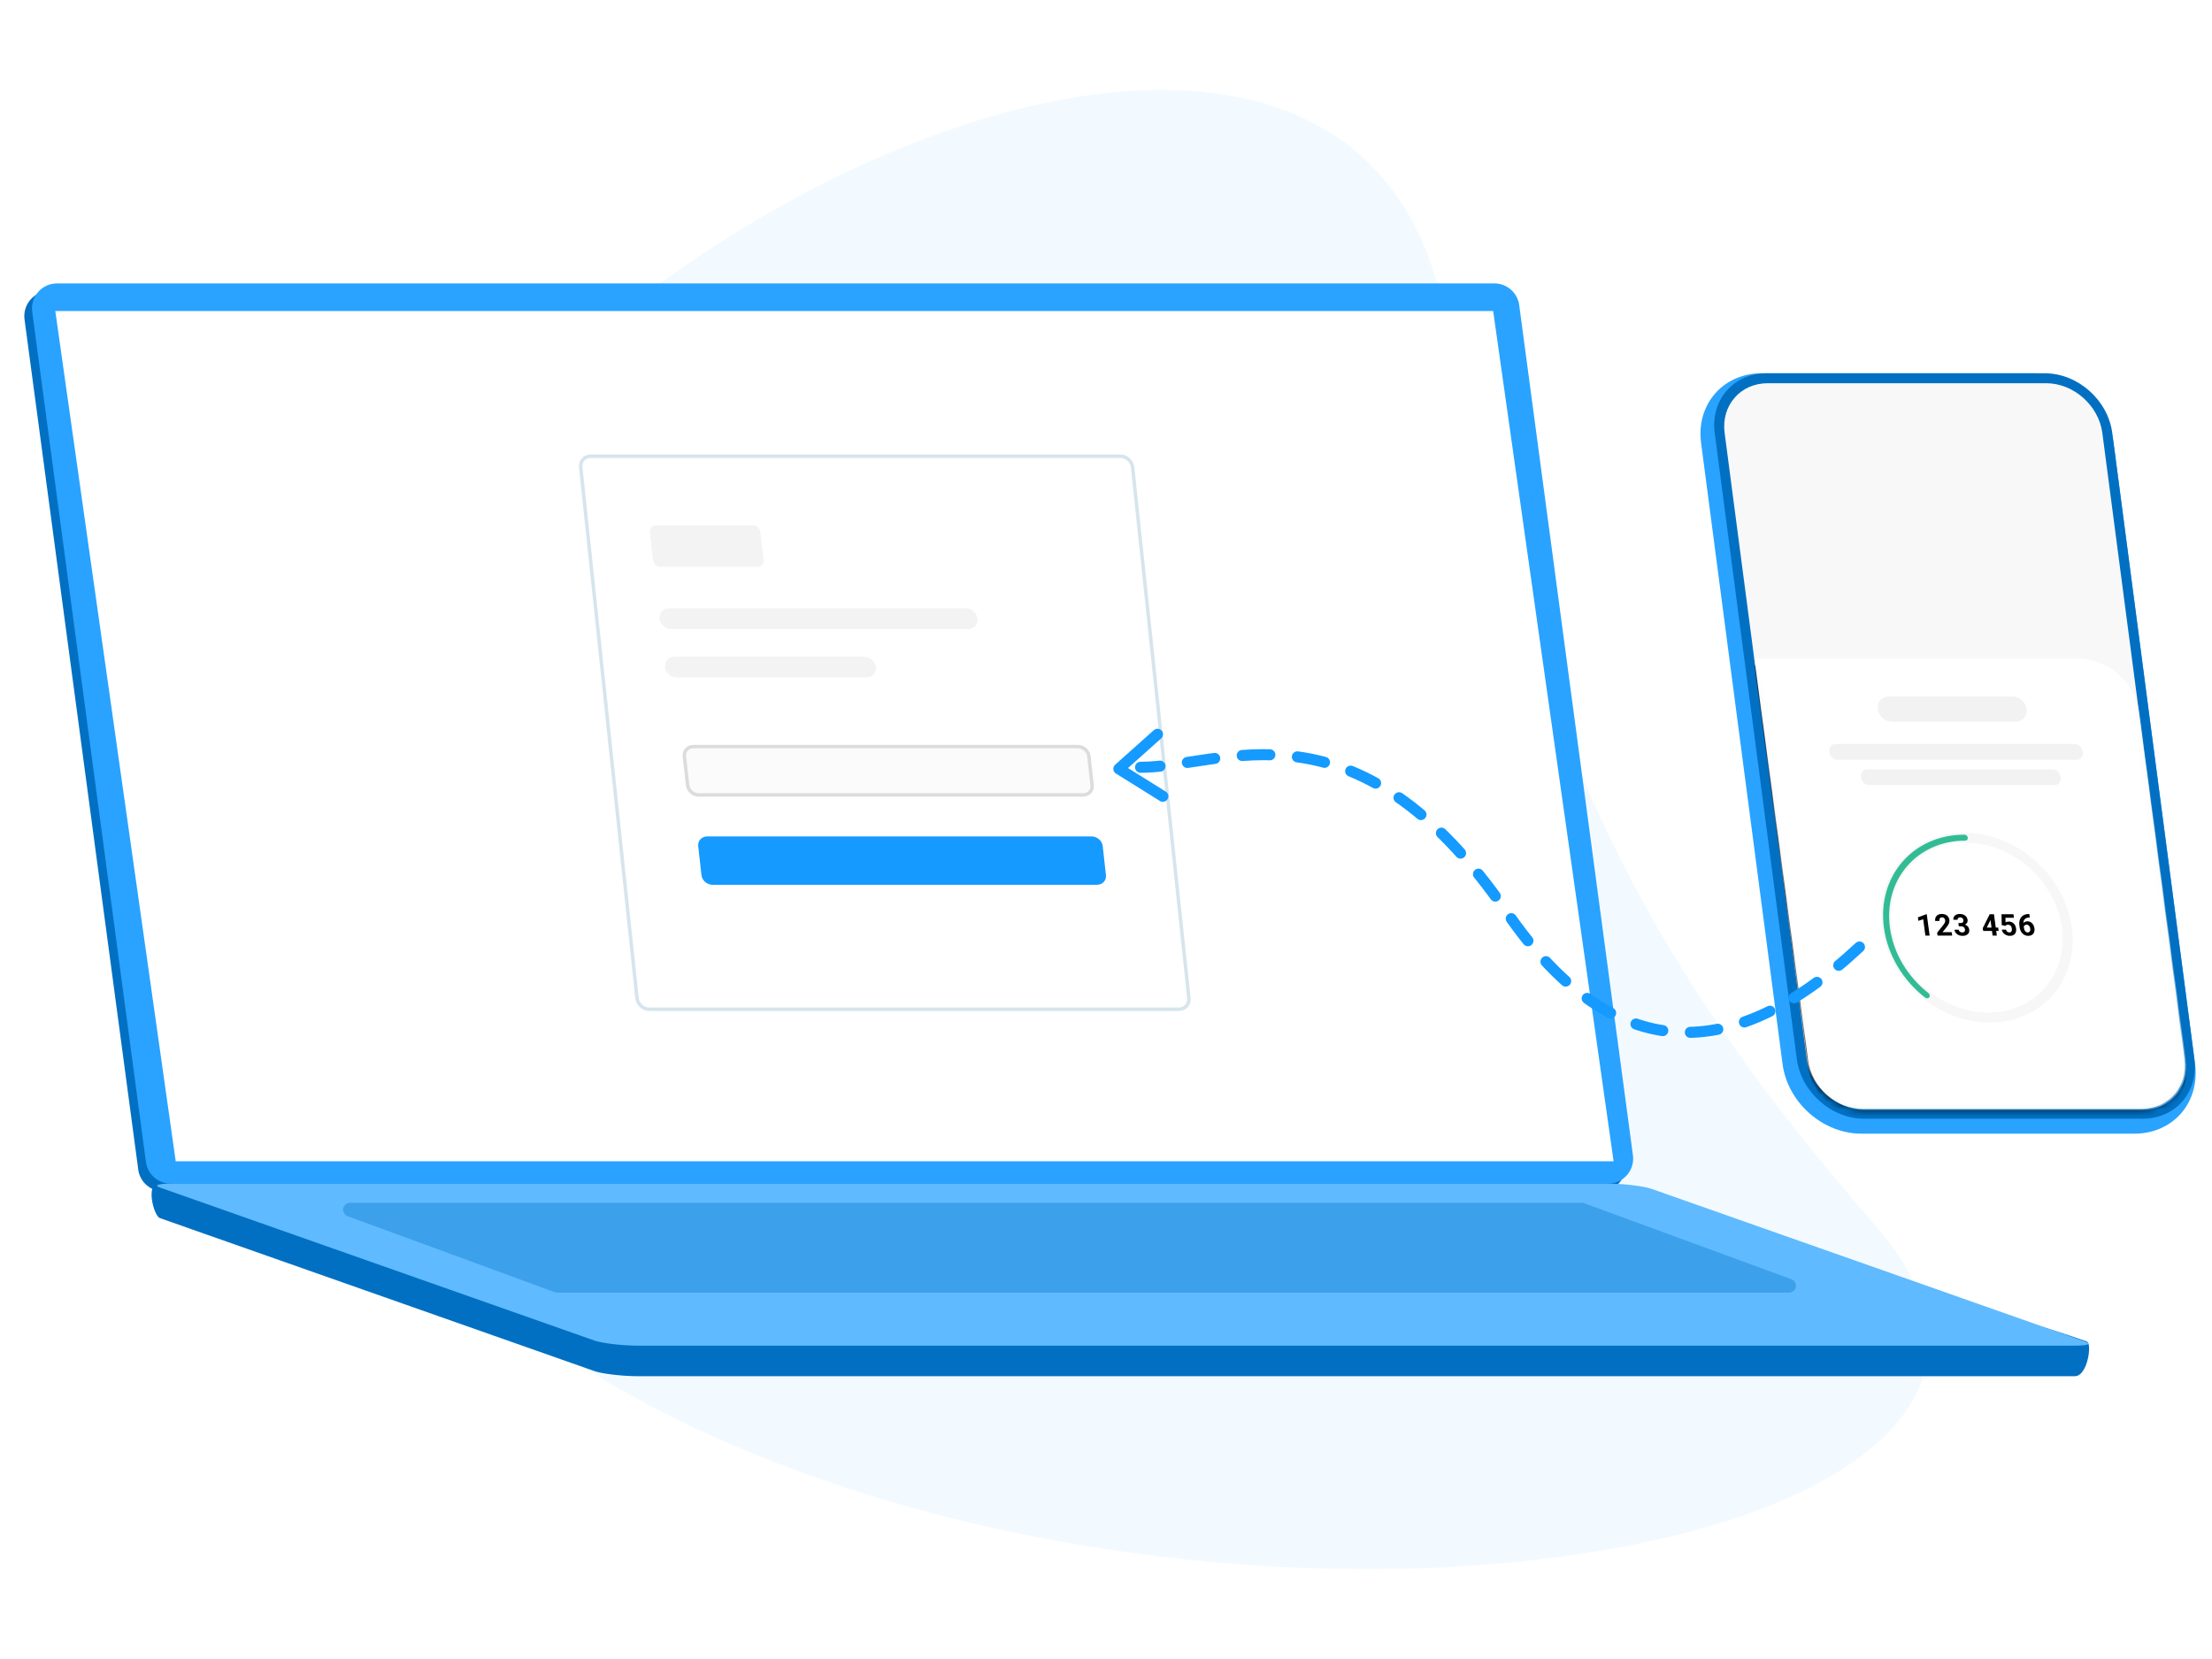 <?xml version="1.0" encoding="UTF-8"?>
<svg width="320px" height="240px" viewBox="0 0 320 240" version="1.1" xmlns="http://www.w3.org/2000/svg" xmlns:xlink="http://www.w3.org/1999/xlink">
    <title>TOTP (with laptop)</title>
    <defs>
        <path d="M9.74,1.438 L50.001,1.438 C53.972,1.438 57.613,4.657 58.134,8.627 L70.017,99.216 C70.537,103.186 67.741,106.405 63.77,106.405 L23.509,106.405 C19.538,106.405 15.897,103.186 15.376,99.216 L3.494,8.627 C2.973,4.657 5.769,1.438 9.74,1.438 Z" id="path-1"></path>
        <path d="M55.704,7.951 L62.415,58.127 L62.415,58.127 C62.936,62.098 60.139,65.317 56.169,65.317 L15.907,65.317 C11.936,65.317 8.295,62.098 7.775,58.127 L1.69346019e-13,0 L46.618,0 C51.211,-3.14669078e-15 55.095,3.399 55.704,7.951 Z" id="path-3"></path>
        <filter x="-15.2%" y="-13.0%" width="130.4%" height="129.1%" filterUnits="objectBoundingBox" id="filter-4">
            <feOffset dx="0" dy="1" in="SourceAlpha" result="shadowOffsetOuter1"></feOffset>
            <feGaussianBlur stdDeviation="3" in="shadowOffsetOuter1" result="shadowBlurOuter1"></feGaussianBlur>
            <feColorMatrix values="0 0 0 0 0   0 0 0 0 0   0 0 0 0 0  0 0 0 0.084 0" type="matrix" in="shadowBlurOuter1"></feColorMatrix>
        </filter>
    </defs>
    <g id="TOTP-(with-laptop)" stroke="none" stroke-width="1" fill="none" fill-rule="evenodd">
        <g id="PushIllustration" transform="translate(3, 13)">
            <path d="M108.314,182.887 C94.992,121.636 81.67,91.01 45.7,49.732 C9.731,8.454 106.982,-14.182 188.247,9.786 C269.512,33.753 297.488,91.01 258.854,148.267 C220.22,205.523 121.636,244.138 108.314,182.887 Z" id="Path-5" fill="#F3FAFF" transform="translate(157, 107) rotate(-180) translate(-157, -107) "></path>
            <g id="Group-8" transform="translate(0, 28)">
                <path d="M89.226,158.089 C135.496,158.089 170.198,158.089 193.333,158.089 C216.409,158.089 251.021,158.089 297.172,158.089 C298.985,158.089 299.702,153.351 298.889,153.065 C285.461,148.337 264.455,143.185 235.871,137.611 C234.859,137.255 232.295,136.927 230.143,136.879 C229.971,136.876 229.804,136.874 229.643,136.874 L19.889,130.233 C18.076,130.233 19.217,134.893 20.135,135.216 L82.998,157.352 C84.01,157.708 86.575,158.036 88.726,158.083 C88.899,158.087 89.066,158.089 89.226,158.089 Z" id="Rectangle" fill="#0270C2"></path>
                <path d="M4.134,1.111 L212.08,1.111 C213.892,1.111 215.425,2.453 215.665,4.249 L232.118,127.246 C232.383,129.227 230.992,131.047 229.012,131.312 C228.853,131.333 228.693,131.344 228.532,131.344 L20.586,131.344 C18.774,131.344 17.241,130.002 17.001,128.206 L0.548,5.208 C0.283,3.228 1.674,1.408 3.654,1.143 C3.813,1.122 3.973,1.111 4.134,1.111 Z" id="Rectangle" fill="#0270C2"></path>
                <path d="M5.245,0 L213.191,0 C215.003,1.90408692e-14 216.536,1.341 216.776,3.138 L233.229,126.135 C233.494,128.116 232.103,129.936 230.123,130.201 C229.964,130.222 229.804,130.233 229.643,130.233 L21.697,130.233 C19.885,130.233 18.352,128.891 18.112,127.095 L1.659,4.097 C1.394,2.117 2.785,0.297 4.765,0.032 C4.924,0.011 5.084,2.24991226e-15 5.245,0 Z" id="Rectangle" fill="#29A3FF"></path>
                <polygon id="Rectangle" fill="#FFFFFF" points="5 4 213.01 4 230.431 126.997 22.42 126.997"></polygon>
                <path d="M89.226,153.67 L297.172,153.67 C298.985,153.67 299.652,153.429 298.734,153.106 L235.871,130.97 C234.859,130.614 232.295,130.286 230.143,130.238 C229.971,130.234 229.804,130.233 229.643,130.233 L21.697,130.233 C19.885,130.233 19.217,130.474 20.135,130.797 L82.998,152.933 C84.01,153.289 86.575,153.617 88.726,153.664 C88.899,153.668 89.066,153.67 89.226,153.67 Z" id="Rectangle" fill="#5FBAFF"></path>
                <path d="M47.63,133 L225.822,133 C225.94,133 226.056,133.021 226.167,133.061 L256.152,144.061 C256.671,144.251 256.937,144.826 256.747,145.344 C256.602,145.738 256.227,146 255.808,146 L77.615,146 C77.498,146 77.381,145.979 77.271,145.939 L47.285,134.939 C46.767,134.749 46.501,134.174 46.691,133.656 C46.835,133.262 47.21,133 47.63,133 Z" id="Rectangle" fill-opacity="0.541" fill="#218BDA"></path>
            </g>
            <g id="Group-3" transform="translate(81, 53)">
                <path d="M1.436,0 L78.08,0 C78.962,0 79.753,0.716 79.847,1.6 L87.991,78.4 C88.085,79.284 87.446,80 86.564,80 L9.92,80 C9.038,80 8.247,79.284 8.153,78.4 L0.009,1.6 C-0.085,0.716 0.554,0 1.436,0 Z" id="Rectangle" stroke="#D6E5ED" stroke-width="0.5" fill="#FFFFFF"></path>
                <path d="M10.893,10 L24.893,10 C25.446,10 25.944,10.448 26.006,11 L26.459,15 C26.522,15.552 26.125,16 25.572,16 L11.572,16 C11.02,16 10.522,15.552 10.459,15 L10.006,11 C9.944,10.448 10.341,10 10.893,10 Z" id="Rectangle" fill="#F3F3F3"></path>
                <path d="M12.751,22 L55.751,22 C56.58,22 57.327,22.672 57.421,23.5 C57.515,24.328 56.919,25 56.091,25 L13.091,25 C12.262,25 11.515,24.328 11.421,23.5 C11.327,22.672 11.923,22 12.751,22 Z" id="Rectangle" fill="#F3F3F3"></path>
                <path d="M13.543,29 L41.043,29 C41.872,29 42.619,29.672 42.713,30.5 C42.807,31.328 42.211,32 41.383,32 L13.883,32 C13.054,32 12.307,31.328 12.213,30.5 C12.119,29.672 12.715,29 13.543,29 Z" id="Rectangle" fill="#F3F3F3"></path>
                <path d="M16.316,42 L71.907,42 C72.715,42 73.439,42.627 73.525,43.4 L73.992,47.6 C74.077,48.373 73.492,49 72.684,49 L17.093,49 C16.285,49 15.561,48.373 15.475,47.6 L15.008,43.4 C14.923,42.627 15.508,42 16.316,42 Z" id="Rectangle" stroke="#DDDCDC" stroke-width="0.5" fill="#FBFBFB"></path>
                <path d="M18.316,55 L73.907,55 C74.715,55 75.439,55.627 75.525,56.4 L75.992,60.6 C76.077,61.373 75.492,62 74.684,62 L19.093,62 C18.285,62 17.561,61.373 17.475,60.6 L17.008,56.4 C16.923,55.627 17.508,55 18.316,55 Z" id="Rectangle" fill="#159AFF"></path>
            </g>
            <g id="Group-2" transform="translate(243, 41)">
                <path d="M8.832,0 L48.375,0 C53.934,0 59.031,4.506 59.761,10.065 L71.549,99.935 C72.278,105.494 68.363,110 62.804,110 L23.261,110 C17.702,110 12.605,105.494 11.876,99.935 L0.087,10.065 C-0.642,4.506 3.274,0 8.832,0 Z" id="Rectangle" fill="#29A3FF"></path>
                <path d="M9.551,0 L49.813,0 C54.578,0 58.947,3.863 59.572,8.627 L71.454,99.216 C72.079,103.98 68.723,107.843 63.959,107.843 L23.697,107.843 C18.932,107.843 14.563,103.98 13.938,99.216 L2.056,8.627 C1.431,3.863 4.787,0 9.551,0 Z" id="Rectangle" fill="#0270C2"></path>
                <mask id="mask-2" fill="white">
                    <use xlink:href="#path-1"></use>
                </mask>
                <use id="Rectangle" fill="#F8F8F8" xlink:href="#path-1"></use>
                <g id="Group" mask="url(#mask-2)">
                    <g transform="translate(7.792, 41.25)">
                        <g id="Rectangle" fill="none">
                            <use fill="black" fill-opacity="1" filter="url(#filter-4)" xlink:href="#path-3"></use>
                            <use fill="#FFFFFF" fill-rule="evenodd" xlink:href="#path-3"></use>
                        </g>
                        <path d="M19.456,5.5 L37.331,5.5 C38.343,5.5 39.268,6.321 39.397,7.333 C39.525,8.346 38.808,9.167 37.796,9.167 L19.921,9.167 C18.908,9.167 17.983,8.346 17.855,7.333 C17.727,6.321 18.443,5.5 19.456,5.5 Z" id="Rectangle" fill="#F2F2F2" fill-rule="evenodd"></path>
                        <path d="M11.772,12.375 L46.3,12.375 C46.891,12.375 47.43,12.854 47.505,13.444 L47.524,13.597 C47.599,14.188 47.181,14.667 46.591,14.667 L12.063,14.667 C11.472,14.667 10.933,14.188 10.858,13.597 L10.838,13.444 C10.763,12.854 11.182,12.375 11.772,12.375 Z" id="Rectangle-Copy" fill="#F2F2F2" fill-rule="evenodd"></path>
                        <path d="M16.362,16.042 L43.098,16.042 C43.689,16.042 44.228,16.52 44.303,17.111 L44.323,17.264 C44.398,17.855 43.98,18.333 43.389,18.333 L16.653,18.333 C16.062,18.333 15.523,17.855 15.448,17.264 L15.428,17.111 C15.353,16.52 15.772,16.042 16.362,16.042 Z" id="Rectangle-Copy" fill="#F2F2F2" fill-rule="evenodd"></path>
                        <g id="Group-13" stroke-width="1" fill="none" fill-rule="evenodd" transform="translate(18.333, 25.208)">
                            <g id="Group-6" fill-rule="nonzero">
                                <path d="M12.018,5.50420429e-15 C4.431,5.50420429e-15 -0.894,6.15 0.125,13.737 C1.144,21.324 8.12,27.474 15.706,27.474 C23.293,27.474 28.618,21.324 27.599,13.737 C26.58,6.15 19.604,5.50420429e-15 12.018,5.50420429e-15 Z M12.212,1.446 C19,1.446 25.242,6.949 26.153,13.737 C27.065,20.525 22.3,26.028 15.512,26.028 C8.724,26.028 2.482,20.525 1.571,13.737 C0.659,6.949 5.423,1.446 12.212,1.446 Z" id="Oval" fill="#F7F7F7"></path>
                                <path d="M16.747,14.886 L16.658,14.218 L17.007,14.218 L16.941,13.725 L16.592,13.725 L16.333,11.802 L15.715,11.802 L14.702,13.833 L14.781,14.218 L16.046,14.218 L16.135,14.886 L16.747,14.886 Z M15.979,13.725 L15.297,13.725 L15.802,12.706 L15.833,12.636 L15.979,13.725 Z M18.632,14.928 C18.846,14.928 19.025,14.885 19.17,14.798 C19.315,14.711 19.419,14.589 19.482,14.431 C19.545,14.274 19.563,14.096 19.536,13.896 C19.492,13.569 19.375,13.314 19.184,13.132 C18.992,12.95 18.75,12.858 18.456,12.858 C18.292,12.858 18.143,12.897 18.008,12.975 L17.995,12.312 L19.222,12.312 L19.153,11.802 L17.425,11.802 L17.457,13.369 L17.961,13.49 L18.013,13.435 C18.093,13.358 18.206,13.32 18.351,13.32 C18.509,13.32 18.638,13.367 18.736,13.46 C18.835,13.553 18.896,13.687 18.919,13.863 C18.944,14.045 18.925,14.186 18.864,14.285 C18.802,14.385 18.702,14.434 18.564,14.434 C18.44,14.434 18.334,14.399 18.248,14.327 C18.161,14.256 18.103,14.156 18.073,14.028 L17.467,14.028 C17.497,14.203 17.567,14.359 17.677,14.496 C17.788,14.633 17.929,14.739 18.098,14.815 C18.268,14.89 18.446,14.928 18.632,14.928 Z M21.298,14.928 C21.498,14.928 21.672,14.883 21.819,14.792 C21.965,14.702 22.071,14.576 22.136,14.413 C22.201,14.251 22.22,14.069 22.193,13.869 C22.151,13.555 22.038,13.303 21.854,13.111 C21.67,12.919 21.444,12.822 21.176,12.822 C20.926,12.822 20.73,12.906 20.589,13.072 C20.589,12.824 20.665,12.63 20.815,12.49 C20.965,12.35 21.178,12.278 21.454,12.274 L21.513,12.274 L21.446,11.77 L21.344,11.77 C21.032,11.771 20.767,11.842 20.55,11.983 C20.332,12.123 20.177,12.322 20.085,12.578 C19.993,12.834 19.97,13.13 20.015,13.464 L20.044,13.685 C20.095,14.062 20.235,14.363 20.465,14.589 C20.695,14.815 20.973,14.928 21.298,14.928 Z M21.219,14.434 C21.073,14.434 20.953,14.377 20.857,14.262 C20.761,14.147 20.699,13.987 20.672,13.782 L20.646,13.596 C20.673,13.511 20.723,13.443 20.797,13.391 C20.871,13.34 20.957,13.314 21.056,13.314 C21.194,13.314 21.311,13.365 21.407,13.469 C21.503,13.572 21.562,13.707 21.584,13.875 C21.606,14.04 21.584,14.175 21.517,14.279 C21.449,14.383 21.35,14.434 21.219,14.434 Z" id="456" fill="#000000"></path>
                                <path d="M7.024,14.886 L6.61,11.797 L6.544,11.797 L5.328,12.255 L5.395,12.753 L6.095,12.526 L6.412,14.886 L7.024,14.886 Z M10.285,14.886 L10.218,14.392 L8.892,14.392 L9.494,13.653 C9.658,13.442 9.769,13.258 9.827,13.1 C9.885,12.942 9.903,12.786 9.883,12.634 C9.845,12.356 9.729,12.14 9.532,11.988 C9.336,11.835 9.079,11.759 8.761,11.759 C8.554,11.759 8.374,11.803 8.222,11.892 C8.07,11.98 7.96,12.102 7.891,12.257 C7.822,12.412 7.8,12.584 7.826,12.772 L8.44,12.772 C8.419,12.616 8.442,12.491 8.509,12.396 C8.576,12.3 8.679,12.253 8.817,12.253 C8.946,12.253 9.05,12.292 9.129,12.37 C9.209,12.449 9.258,12.556 9.277,12.693 C9.29,12.794 9.271,12.899 9.221,13.011 C9.17,13.123 9.086,13.253 8.969,13.403 L8.114,14.466 L8.171,14.886 L10.285,14.886 Z M11.784,14.928 C12.113,14.928 12.367,14.845 12.544,14.68 C12.722,14.515 12.792,14.295 12.756,14.021 C12.733,13.852 12.67,13.705 12.568,13.581 C12.466,13.457 12.324,13.363 12.142,13.301 C12.273,13.238 12.374,13.147 12.444,13.028 C12.514,12.909 12.54,12.779 12.521,12.638 C12.484,12.364 12.363,12.149 12.157,11.993 C11.951,11.837 11.685,11.759 11.359,11.759 C11.171,11.759 11.004,11.795 10.858,11.867 C10.711,11.939 10.603,12.039 10.533,12.167 C10.464,12.295 10.44,12.439 10.461,12.6 L11.073,12.6 C11.06,12.497 11.088,12.413 11.158,12.349 C11.229,12.285 11.323,12.253 11.44,12.253 C11.57,12.253 11.676,12.287 11.76,12.356 C11.843,12.426 11.893,12.522 11.91,12.647 C11.927,12.775 11.904,12.878 11.839,12.956 C11.775,13.034 11.665,13.072 11.51,13.072 L11.184,13.072 L11.248,13.551 L11.572,13.551 C11.911,13.551 12.101,13.705 12.142,14.013 C12.159,14.14 12.132,14.242 12.059,14.319 C11.987,14.396 11.878,14.434 11.733,14.434 C11.606,14.434 11.494,14.398 11.397,14.324 C11.3,14.251 11.244,14.156 11.229,14.04 L10.617,14.04 C10.652,14.307 10.779,14.522 10.996,14.684 C11.214,14.847 11.476,14.928 11.784,14.928 Z" id="123" fill="#000000"></path>
                                <path d="M12.056,0.289 C12.296,0.289 12.516,0.483 12.548,0.723 C12.581,0.963 12.412,1.157 12.173,1.157 C5.225,1.157 0.349,6.789 1.282,13.737 C1.775,17.412 3.818,20.829 6.847,23.204 C7.049,23.361 7.104,23.636 6.97,23.816 C6.836,23.996 6.565,24.014 6.363,23.856 C3.126,21.318 0.941,17.664 0.414,13.737 C-0.583,6.31 4.629,0.289 12.056,0.289 Z" id="Path" fill="#32BC95"></path>
                            </g>
                        </g>
                    </g>
                </g>
            </g>
            <path d="M266,124 C246.667,142 229.667,140.333 215,119 C193,87 174,98 162,98" id="Path-2" stroke="#159AFF" stroke-width="1.6" stroke-linecap="round" stroke-dasharray="4,4"></path>
        </g>
        <polyline id="Path" stroke="#159AFF" stroke-width="1.6" stroke-linecap="round" stroke-linejoin="round" transform="translate(164.847, 110.966) rotate(-4.9) translate(-164.847, -110.966) " points="167.847 106.466 161.847 110.966 167.847 115.466"></polyline>
    </g>
</svg>